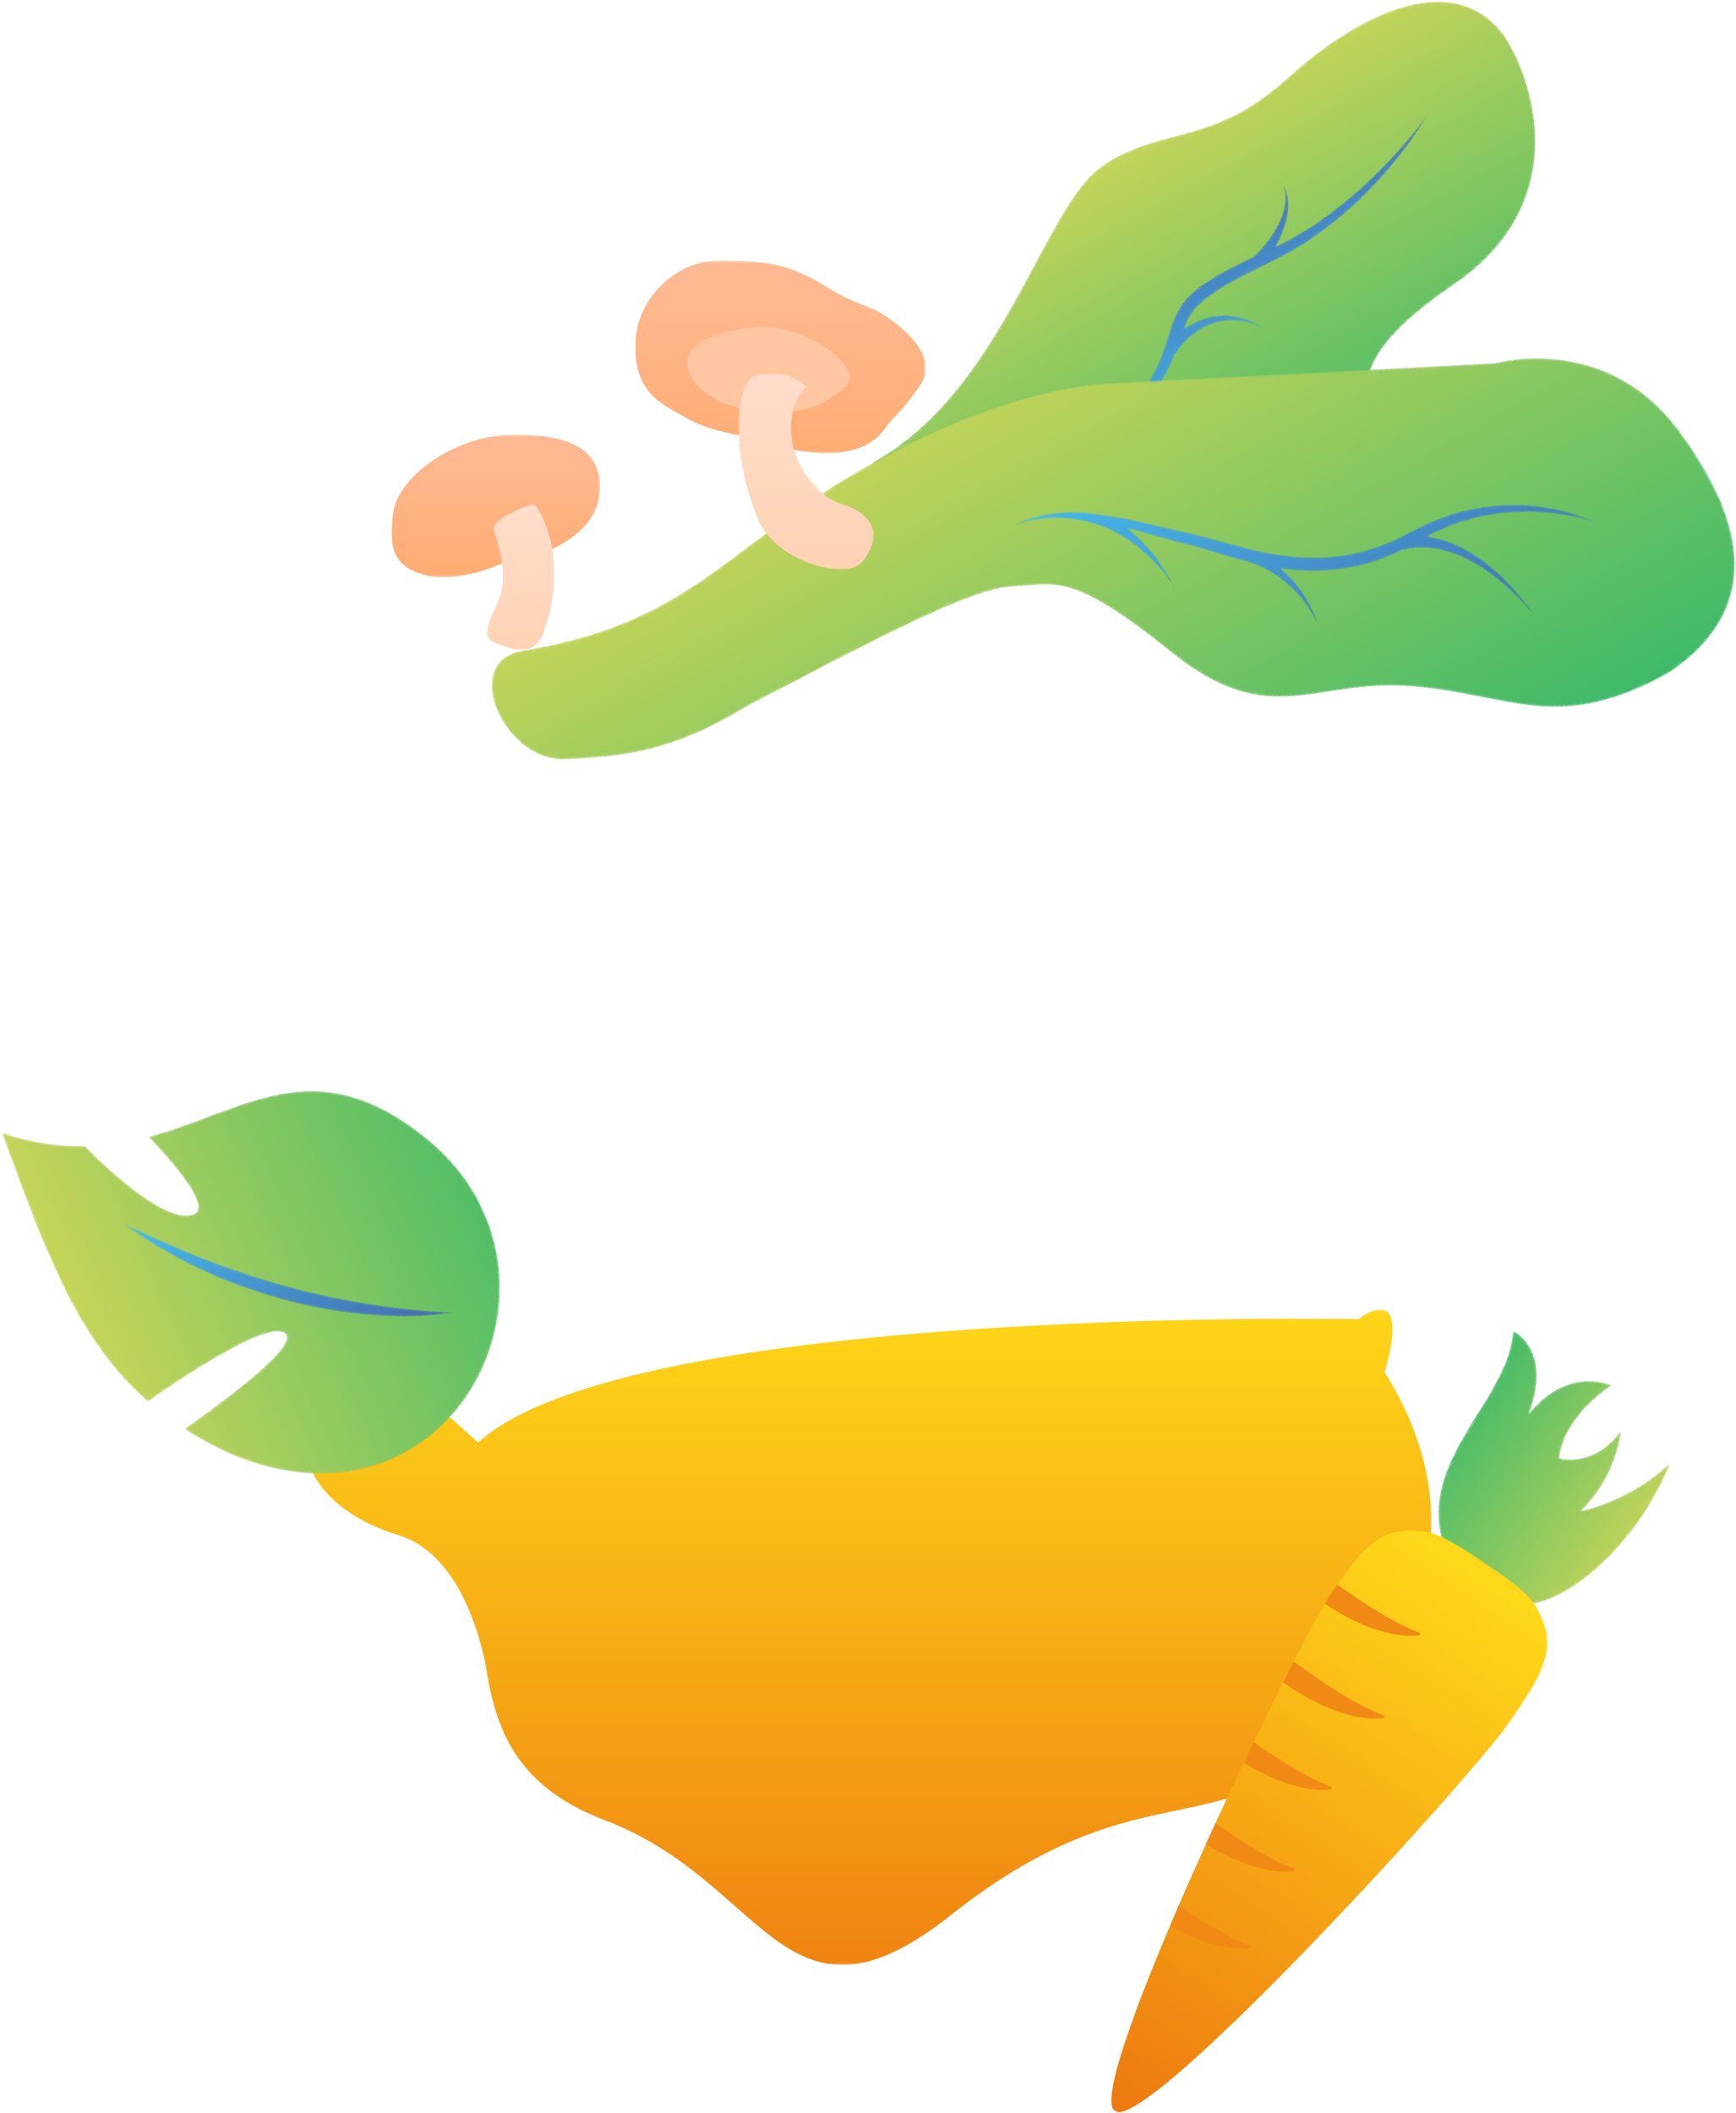 <?xml version="1.0" encoding="UTF-8"?>
<svg width="798px" height="971px" viewBox="0 0 798 971" version="1.1" xmlns="http://www.w3.org/2000/svg" xmlns:xlink="http://www.w3.org/1999/xlink">
    <!-- Generator: Sketch 52.5 (67469) - http://www.bohemiancoding.com/sketch -->
    <title>Group 16</title>
    <desc>Created with Sketch.</desc>
    <defs>
        <path d="M36.828,1.151 C0.623,6.138 -4.595,51.125 6.296,97.44 C17.186,143.754 -2.909,159.114 0.366,191.918 C3.641,224.726 68.337,281.424 68.337,349.857 C82.162,365.961 80.835,347.671 75.707,368.842 C70.58,390.015 98.253,392.551 98.163,356.515 C98.076,320.476 113.78,307.604 118.647,277.566 C123.519,247.528 114.922,259.858 112.22,227.99 C109.517,196.124 161.023,197.18 158.212,175.69 C155.4,154.203 187.9,156.909 185.504,140.325 C159.362,138.357 133.021,148.828 126.459,77.048 C120.559,12.483 66.498,0.769 43.328,0.769 C40.738,0.769 38.534,0.915 36.828,1.151" id="path-1"></path>
        <linearGradient x1="100%" y1="50%" x2="-0%" y2="50%" id="linearGradient-3">
            <stop stop-color="#3FBA69" offset="0%"></stop>
            <stop stop-color="#C6D459" offset="100%"></stop>
        </linearGradient>
        <path d="M16.819,30.937 C19.92,41.425 22.378,52.091 23.774,62.88 C25.086,72.489 25.543,82.192 25.037,91.807 C23.171,88.865 21.077,86.062 18.676,83.538 C16.272,81.02 13.548,78.749 10.448,77.18 C8.902,76.405 7.284,75.775 5.614,75.415 C3.94,75.063 2.244,74.945 0.575,75.045 C3.919,75.337 7.049,76.593 9.659,78.516 C12.292,80.408 14.459,82.874 16.309,85.525 C18.158,88.188 19.691,91.074 20.995,94.051 C22.275,96.995 23.405,100.159 24.156,103.112 C23.497,111.536 23.094,120.062 23.857,128.787 C24.114,131.652 24.606,134.549 25.443,137.433 C26.272,140.309 27.507,143.183 29.166,145.725 C32.435,150.757 36.495,154.324 39.994,158.213 C40.062,158.388 40.115,158.555 40.188,158.732 L40.378,158.637 C42.121,160.566 43.831,162.547 45.391,164.583 C46.973,166.661 48.454,168.851 49.792,171.144 C52.496,175.716 54.736,180.62 56.658,185.662 C60.521,195.76 63.182,206.388 65.197,217.142 C67.175,227.912 68.493,238.836 69.246,249.836 C69.605,238.814 69.122,227.738 67.801,216.735 C67.155,211.231 66.263,205.749 65.102,200.307 C63.948,194.87 62.573,189.452 60.76,184.154 C58.959,178.854 56.815,173.635 54.11,168.644 C52.765,166.148 51.284,163.702 49.583,161.393 C48.251,159.55 46.866,157.792 45.446,156.063 L45.684,155.94 C44.865,154.478 44.057,152.562 43.441,150.763 C42.816,148.925 42.316,147.03 41.973,145.11 C41.286,141.267 41.244,137.296 42.029,133.436 C42.845,129.588 44.531,125.89 46.964,122.658 C49.413,119.446 52.502,116.667 55.932,114.37 C52.25,116.219 48.776,118.61 45.801,121.639 C42.845,124.685 40.503,128.441 39.07,132.591 C37.664,136.751 37.152,141.222 37.389,145.631 C37.412,146.044 37.47,146.455 37.504,146.866 C36.272,145.419 35.126,143.98 34.202,142.462 C31.56,138.347 30.498,133.391 29.943,128.15 C29.396,122.915 29.366,117.491 29.508,112.062 C29.585,108.46 29.731,104.858 29.897,101.239 L30.009,101.202 C29.979,101.127 29.943,101.056 29.911,100.981 C29.992,99.21 30.069,97.446 30.166,95.658 C30.864,84.426 29.868,73.192 28.014,62.209 C26.052,51.234 23.111,40.48 19.256,30.103 C15.417,19.729 10.812,9.636 5.137,0.215 C9.865,10.145 13.644,20.473 16.819,30.937" id="path-4"></path>
        <linearGradient x1="-11.664%" y1="48.883%" x2="122.224%" y2="51.187%" id="linearGradient-6">
            <stop stop-color="#4669AF" offset="0%"></stop>
            <stop stop-color="#44BFEF" offset="100%"></stop>
        </linearGradient>
        <path d="M170.561,2.105 C114.879,9.72 103.068,60.902 103.068,60.902 L26.046,218.595 C26.046,218.595 4.498,256.177 4.441,332.78 C4.385,409.381 28.864,440.523 1.97,515.614 C-8.374,543.719 42.333,548.404 55.034,523.017 C67.738,497.633 75.927,477.293 74.301,437.076 C75.882,372.722 76.675,321.707 85.374,304.442 C94.077,287.176 91.604,278.024 146.599,255.689 C201.592,233.353 189.18,203.834 214.781,165.772 C240.381,127.708 266.298,118.385 266.264,60.01 C262.753,18.171 236.688,0.302 195.198,0.3 C187.501,0.3 179.275,0.915 170.561,2.105" id="path-7"></path>
        <path d="M93.692,59.118 L92.428,67.974 C92.254,70.948 92.161,73.929 92.029,76.912 L91.779,83.114 C91.693,83.413 91.611,83.727 91.531,84.092 L91.737,84.125 L91.684,85.429 C91.5,88.246 91.003,91.028 90.684,93.824 C88.983,104.966 84.958,115.633 79.122,125.255 C76.332,130.144 72.91,134.678 69.375,139.119 C66.838,142.183 64.165,145.148 61.421,148.073 C60.861,148.564 58.495,151.155 57.837,151.834 C53.825,155.985 49.698,160.081 45.651,164.375 C43.652,166.591 41.665,168.795 39.812,170.94 C37.918,173.105 35.984,175.246 34.021,177.386 C30.121,181.681 26.11,185.925 22.32,190.409 C20.919,192.069 12.993,202.502 11.692,204.51 C5.194,214.345 0.962,225.903 0.667,237.575 C2.368,226.023 7.696,211.341 23.305,198.839 C24.888,197.723 26.519,196.654 28.2,195.654 C31.558,193.649 35.098,191.895 38.78,190.465 C42.452,189.016 46.255,187.813 50.166,187.022 C54.062,186.119 58.064,185.757 62.096,185.51 C58.078,185.24 54.002,185.081 49.939,185.485 C45.868,185.776 41.816,186.499 37.823,187.506 C34.302,188.376 30.843,189.542 27.461,190.934 C30.766,187.51 34.16,184.144 37.536,180.731 C39.593,178.67 41.645,176.581 43.668,174.451 L49.59,168.139 C53.622,164.069 57.854,160.077 62.024,155.971 C62.816,155.193 65.707,152.185 66.412,151.466 C67.108,150.704 67.886,150.002 68.638,149.274 C70.205,147.882 71.845,146.542 73.588,145.335 C77.068,142.918 80.849,140.829 84.894,139.346 C88.93,137.876 93.154,136.681 97.508,136.246 C99.675,135.868 101.872,135.91 104.076,135.787 C106.281,135.741 108.481,135.961 110.704,136.034 C108.52,135.705 106.332,135.225 104.114,135.012 C101.89,134.873 99.653,134.572 97.408,134.695 C92.901,134.62 88.394,135.33 83.961,136.379 C81.836,136.889 79.751,137.562 77.704,138.353 C80.129,135.181 82.444,131.914 84.46,128.436 C90.574,118.136 94.885,106.615 96.489,94.713 C96.763,91.732 97.205,88.759 97.326,85.777 L97.338,85.006 L97.674,85.06 C97.724,84.653 97.9,83.87 98.088,83.239 C98.238,82.574 98.537,81.904 98.752,81.229 C99.288,79.904 99.857,78.562 100.595,77.291 C101.242,75.971 102.127,74.778 102.931,73.528 C103.79,72.314 104.778,71.181 105.701,69.997 C109.664,65.451 114.63,61.713 119.969,58.616 C122.592,56.956 125.451,55.724 128.27,54.379 C129.658,53.655 131.171,53.228 132.62,52.64 L137.027,50.997 C140.045,50.139 143.053,49.204 146.102,48.402 L155.362,46.412 L145.947,47.643 C142.828,48.194 139.725,48.884 136.601,49.502 L131.999,50.8 C130.479,51.274 128.896,51.588 127.421,52.208 C124.428,53.341 121.377,54.373 118.511,55.871 C112.697,58.639 107.096,62.147 102.332,66.774 C101.202,67.986 100.012,69.156 98.937,70.434 C98.478,71.029 98.004,71.612 97.543,72.207 L97.607,68.373 L98.459,59.921 C100.138,48.706 103.849,37.784 109.289,27.706 C109.624,27.074 109.936,26.427 110.291,25.806 L111.401,23.964 C112.155,22.745 112.853,21.487 113.655,20.294 L116.096,16.737 C116.917,15.553 117.825,14.434 118.682,13.273 C119.527,12.101 120.482,11.021 121.402,9.906 C122.31,8.78 123.301,7.727 124.274,6.657 C126.225,4.518 128.262,2.437 130.487,0.563 C111.556,14.199 98.148,35.692 93.692,59.118" id="path-9"></path>
        <linearGradient x1="106.488%" y1="50%" x2="-10.052%" y2="50%" id="linearGradient-11">
            <stop stop-color="#4669AF" offset="0%"></stop>
            <stop stop-color="#44BFEF" offset="100%"></stop>
        </linearGradient>
        <polygon id="path-12" points="0 0.324 517 0.324 517 301.523 0 301.523"></polygon>
        <linearGradient x1="50%" y1="163.666%" x2="50%" y2="-2.77555756e-15%" id="linearGradient-14">
            <stop stop-color="#E23B0A" offset="0%"></stop>
            <stop stop-color="#FFDA19" offset="100%"></stop>
        </linearGradient>
        <path d="M27.7,33.217 C20.376,2.073 0.234,5.39 0.234,5.39 C17.629,35.049 -6.404,84.51 35.369,109.618 C77.14,134.724 63.179,109.618 63.179,109.618 C84.161,114.47 104.946,65.241 94.08,14.897 C89.042,40.087 72.444,56.573 72.444,56.573 C77.363,33.217 67.07,15.813 67.07,15.813 C66.155,37.338 50.59,42.147 50.59,42.147 C41.323,24.244 51.962,0.7 51.962,0.7 C27.7,7.112 27.7,33.217 27.7,33.217" id="path-15"></path>
        <linearGradient x1="-0.001%" y1="50%" x2="100%" y2="50%" id="linearGradient-17">
            <stop stop-color="#3FBA69" offset="0%"></stop>
            <stop stop-color="#C6D459" offset="100%"></stop>
        </linearGradient>
        <polygon id="path-18" points="0 0.225 101.28 0.225 101.28 304.242 0 304.242"></polygon>
        <polygon id="path-20" points="0 0.29 95.786 0.29 95.786 65.76 0 65.76"></polygon>
        <linearGradient x1="50%" y1="124.96%" x2="50%" y2="6.586%" id="linearGradient-22">
            <stop stop-color="#FFA868" offset="0%"></stop>
            <stop stop-color="#FFB992" offset="100%"></stop>
        </linearGradient>
        <polygon id="path-23" points="0.233 0.333 31.21 0.333 31.21 67.193 0.233 67.193"></polygon>
        <linearGradient x1="50%" y1="129.487%" x2="50%" y2="4.893%" id="linearGradient-25">
            <stop stop-color="#FFCEAB" offset="0%"></stop>
            <stop stop-color="#FFDDCA" offset="100%"></stop>
        </linearGradient>
        <polygon id="path-26" points="0 0.289 133.522 0.289 133.522 88.726 0 88.726"></polygon>
        <polygon id="path-28" points="0.429 0.198 62.628 0.198 62.628 90.287 0.429 90.287"></polygon>
        <path d="M69.792,14.79 C72.794,30.118 81.734,79.672 72.905,85.1 C65.302,89.78 55.994,48.092 51.482,25.003 C45.29,29.071 39.119,33.758 32.917,39.182 C-50.396,116.199 40.567,224.596 127.073,181.581 C187.408,151.58 173.537,110.07 180.813,64.555 C163.568,70.728 137.787,78.368 139.945,67.948 C143.162,52.405 188.75,36.182 188.75,36.182 L188.753,36.191 C193.321,25.452 200.012,14.585 210.002,3.679 C186.47,2.145 165.465,0.642 146.153,0.642 C117.983,0.642 93.408,3.837 69.792,14.79" id="path-30"></path>
        <linearGradient x1="50%" y1="100%" x2="50%" y2="0%" id="linearGradient-32">
            <stop stop-color="#3FBA69" offset="0%"></stop>
            <stop stop-color="#C6D459" offset="100%"></stop>
        </linearGradient>
        <path d="M91.123,5.957 L86.875,8.647 C85.441,9.523 84.08,10.497 82.731,11.491 C77.379,15.508 71.843,19.363 66.872,23.891 C56.491,32.466 47.286,42.385 38.562,52.653 C29.977,63.055 22.346,74.253 15.78,86.03 C9.253,97.801 3.613,110.182 0.319,123.237 C6.094,111.143 12.834,99.713 20.042,88.628 C21.872,85.872 23.659,83.098 25.582,80.411 C27.507,77.728 29.282,74.944 31.341,72.361 L37.265,64.44 L43.497,56.762 L45.033,54.821 L46.653,52.953 L49.891,49.217 C52.043,46.721 54.185,44.215 56.486,41.849 L63.226,34.596 C64.335,33.373 65.577,32.285 66.739,31.11 L70.245,27.608 C74.84,22.837 79.85,18.525 84.689,13.97 C87.042,11.602 89.695,9.612 92.179,7.393 C94.699,5.214 97.214,3.02 99.693,0.748 C96.81,2.427 93.965,4.184 91.123,5.957" id="path-33"></path>
        <linearGradient x1="-3.068%" y1="50%" x2="101.83%" y2="50%" id="linearGradient-35">
            <stop stop-color="#4669AF" offset="0%"></stop>
            <stop stop-color="#44BFEF" offset="100%"></stop>
        </linearGradient>
    </defs>
    <g id="2---Fast,-Healthy,-(Vegan)" stroke="none" stroke-width="1" fill="none" fill-rule="evenodd">
        <g id="Suncraft_MENU-Copy-2" transform="translate(-140, -1788)">
            <g id="Group-16" transform="translate(137, 1771)">
                <g id="Group-13" transform="translate(514.06, 280.206) rotate(61) translate(-514.06, -280.206) translate(348.06, 1.706)">
                    <g id="Group-3">
                        <mask id="mask-2" fill="white">
                            <use xlink:href="#path-1"></use>
                        </mask>
                        <g id="Clip-2"></g>
                        <path d="M36.828,1.151 C0.623,6.138 -4.595,51.125 6.296,97.44 C17.186,143.754 -2.909,159.114 0.366,191.918 C3.641,224.726 68.337,281.424 68.337,349.857 C82.162,365.961 80.835,347.671 75.707,368.842 C70.58,390.015 98.253,392.551 98.163,356.515 C98.076,320.476 113.78,307.604 118.647,277.566 C123.519,247.528 114.922,259.858 112.22,227.99 C109.517,196.124 161.023,197.18 158.212,175.69 C155.4,154.203 187.9,156.909 185.504,140.325 C159.362,138.357 133.021,148.828 126.459,77.048 C120.559,12.483 66.498,0.769 43.328,0.769 C40.738,0.769 38.534,0.915 36.828,1.151" id="Fill-1" fill="url(#linearGradient-3)" mask="url(#mask-2)"></path>
                    </g>
                    <g id="Group-6" transform="translate(46.481, 48.038)">
                        <mask id="mask-5" fill="white">
                            <use xlink:href="#path-4"></use>
                        </mask>
                        <g id="Clip-5"></g>
                        <path d="M16.819,30.937 C19.92,41.425 22.378,52.091 23.774,62.88 C25.086,72.489 25.543,82.192 25.037,91.807 C23.171,88.865 21.077,86.062 18.676,83.538 C16.272,81.02 13.548,78.749 10.448,77.18 C8.902,76.405 7.284,75.775 5.614,75.415 C3.94,75.063 2.244,74.945 0.575,75.045 C3.919,75.337 7.049,76.593 9.659,78.516 C12.292,80.408 14.459,82.874 16.309,85.525 C18.158,88.188 19.691,91.074 20.995,94.051 C22.275,96.995 23.405,100.159 24.156,103.112 C23.497,111.536 23.094,120.062 23.857,128.787 C24.114,131.652 24.606,134.549 25.443,137.433 C26.272,140.309 27.507,143.183 29.166,145.725 C32.435,150.757 36.495,154.324 39.994,158.213 C40.062,158.388 40.115,158.555 40.188,158.732 L40.378,158.637 C42.121,160.566 43.831,162.547 45.391,164.583 C46.973,166.661 48.454,168.851 49.792,171.144 C52.496,175.716 54.736,180.62 56.658,185.662 C60.521,195.76 63.182,206.388 65.197,217.142 C67.175,227.912 68.493,238.836 69.246,249.836 C69.605,238.814 69.122,227.738 67.801,216.735 C67.155,211.231 66.263,205.749 65.102,200.307 C63.948,194.87 62.573,189.452 60.76,184.154 C58.959,178.854 56.815,173.635 54.11,168.644 C52.765,166.148 51.284,163.702 49.583,161.393 C48.251,159.55 46.866,157.792 45.446,156.063 L45.684,155.94 C44.865,154.478 44.057,152.562 43.441,150.763 C42.816,148.925 42.316,147.03 41.973,145.11 C41.286,141.267 41.244,137.296 42.029,133.436 C42.845,129.588 44.531,125.89 46.964,122.658 C49.413,119.446 52.502,116.667 55.932,114.37 C52.25,116.219 48.776,118.61 45.801,121.639 C42.845,124.685 40.503,128.441 39.07,132.591 C37.664,136.751 37.152,141.222 37.389,145.631 C37.412,146.044 37.47,146.455 37.504,146.866 C36.272,145.419 35.126,143.98 34.202,142.462 C31.56,138.347 30.498,133.391 29.943,128.15 C29.396,122.915 29.366,117.491 29.508,112.062 C29.585,108.46 29.731,104.858 29.897,101.239 L30.009,101.202 C29.979,101.127 29.943,101.056 29.911,100.981 C29.992,99.21 30.069,97.446 30.166,95.658 C30.864,84.426 29.868,73.192 28.014,62.209 C26.052,51.234 23.111,40.48 19.256,30.103 C15.417,19.729 10.812,9.636 5.137,0.215 C9.865,10.145 13.644,20.473 16.819,30.937" id="Fill-4" fill="url(#linearGradient-6)" mask="url(#mask-5)"></path>
                    </g>
                    <g id="Group-9" transform="translate(64.112, 16.813)">
                        <mask id="mask-8" fill="white">
                            <use xlink:href="#path-7"></use>
                        </mask>
                        <g id="Clip-8"></g>
                        <path d="M170.561,2.105 C114.879,9.72 103.068,60.902 103.068,60.902 L26.046,218.595 C26.046,218.595 4.498,256.177 4.441,332.78 C4.385,409.381 28.864,440.523 1.97,515.614 C-8.374,543.719 42.333,548.404 55.034,523.017 C67.738,497.633 75.927,477.293 74.301,437.076 C75.882,372.722 76.675,321.707 85.374,304.442 C94.077,287.176 91.604,278.024 146.599,255.689 C201.592,233.353 189.18,203.834 214.781,165.772 C240.381,127.708 266.298,118.385 266.264,60.01 C262.753,18.171 236.688,0.302 195.198,0.3 C187.501,0.3 179.275,0.915 170.561,2.105" id="Fill-7" fill="url(#linearGradient-3)" mask="url(#mask-8)"></path>
                    </g>
                    <g id="Group-12" transform="translate(124.218, 71.257)">
                        <mask id="mask-10" fill="white">
                            <use xlink:href="#path-9"></use>
                        </mask>
                        <g id="Clip-11"></g>
                        <path d="M93.692,59.118 L92.428,67.974 C92.254,70.948 92.161,73.929 92.029,76.912 L91.779,83.114 C91.693,83.413 91.611,83.727 91.531,84.092 L91.737,84.125 L91.684,85.429 C91.5,88.246 91.003,91.028 90.684,93.824 C88.983,104.966 84.958,115.633 79.122,125.255 C76.332,130.144 72.91,134.678 69.375,139.119 C66.838,142.183 64.165,145.148 61.421,148.073 C60.861,148.564 58.495,151.155 57.837,151.834 C53.825,155.985 49.698,160.081 45.651,164.375 C43.652,166.591 41.665,168.795 39.812,170.94 C37.918,173.105 35.984,175.246 34.021,177.386 C30.121,181.681 26.11,185.925 22.32,190.409 C20.919,192.069 12.993,202.502 11.692,204.51 C5.194,214.345 0.962,225.903 0.667,237.575 C2.368,226.023 7.696,211.341 23.305,198.839 C24.888,197.723 26.519,196.654 28.2,195.654 C31.558,193.649 35.098,191.895 38.78,190.465 C42.452,189.016 46.255,187.813 50.166,187.022 C54.062,186.119 58.064,185.757 62.096,185.51 C58.078,185.24 54.002,185.081 49.939,185.485 C45.868,185.776 41.816,186.499 37.823,187.506 C34.302,188.376 30.843,189.542 27.461,190.934 C30.766,187.51 34.16,184.144 37.536,180.731 C39.593,178.67 41.645,176.581 43.668,174.451 L49.59,168.139 C53.622,164.069 57.854,160.077 62.024,155.971 C62.816,155.193 65.707,152.185 66.412,151.466 C67.108,150.704 67.886,150.002 68.638,149.274 C70.205,147.882 71.845,146.542 73.588,145.335 C77.068,142.918 80.849,140.829 84.894,139.346 C88.93,137.876 93.154,136.681 97.508,136.246 C99.675,135.868 101.872,135.91 104.076,135.787 C106.281,135.741 108.481,135.961 110.704,136.034 C108.52,135.705 106.332,135.225 104.114,135.012 C101.89,134.873 99.653,134.572 97.408,134.695 C92.901,134.62 88.394,135.33 83.961,136.379 C81.836,136.889 79.751,137.562 77.704,138.353 C80.129,135.181 82.444,131.914 84.46,128.436 C90.574,118.136 94.885,106.615 96.489,94.713 C96.763,91.732 97.205,88.759 97.326,85.777 L97.338,85.006 L97.674,85.06 C97.724,84.653 97.9,83.87 98.088,83.239 C98.238,82.574 98.537,81.904 98.752,81.229 C99.288,79.904 99.857,78.562 100.595,77.291 C101.242,75.971 102.127,74.778 102.931,73.528 C103.79,72.314 104.778,71.181 105.701,69.997 C109.664,65.451 114.63,61.713 119.969,58.616 C122.592,56.956 125.451,55.724 128.27,54.379 C129.658,53.655 131.171,53.228 132.62,52.64 L137.027,50.997 C140.045,50.139 143.053,49.204 146.102,48.402 L155.362,46.412 L145.947,47.643 C142.828,48.194 139.725,48.884 136.601,49.502 L131.999,50.8 C130.479,51.274 128.896,51.588 127.421,52.208 C124.428,53.341 121.377,54.373 118.511,55.871 C112.697,58.639 107.096,62.147 102.332,66.774 C101.202,67.986 100.012,69.156 98.937,70.434 C98.478,71.029 98.004,71.612 97.543,72.207 L97.607,68.373 L98.459,59.921 C100.138,48.706 103.849,37.784 109.289,27.706 C109.624,27.074 109.936,26.427 110.291,25.806 L111.401,23.964 C112.155,22.745 112.853,21.487 113.655,20.294 L116.096,16.737 C116.917,15.553 117.825,14.434 118.682,13.273 C119.527,12.101 120.482,11.021 121.402,9.906 C122.31,8.78 123.301,7.727 124.274,6.657 C126.225,4.518 128.262,2.437 130.487,0.563 C111.556,14.199 98.148,35.692 93.692,59.118" id="Fill-10" fill="url(#linearGradient-11)" mask="url(#mask-10)"></path>
                    </g>
                </g>
                <g id="Group-3" transform="translate(144, 618.441)">
                    <mask id="mask-13" fill="white">
                        <use xlink:href="#path-12"></use>
                    </mask>
                    <g id="Clip-2"></g>
                    <path d="M495.472,29.108 C508.231,-15.102 483.404,4.784 483.404,4.784 C483.404,4.784 148.547,-1.964 78.79,61.457 L66.214,50.208 C66.214,50.208 19.666,33.563 5.283,50.208 C-9.101,66.853 6.797,93.333 41.932,103.925 C68.59,111.962 78.786,146.765 82.157,163.099 C82.592,165.985 83.069,168.834 83.617,171.636 L83.617,171.638 C88.812,198.277 100.052,220.969 137.277,235.112 C211.736,263.402 219.522,339.222 295.982,278.696 C372.441,218.169 409.536,240.867 453.444,210.836 C497.351,180.805 546.052,109.474 495.472,29.108" id="Fill-1" fill="url(#linearGradient-14)" mask="url(#mask-13)"></path>
                </g>
                <g id="Group-20" transform="translate(628.797, 819.813) rotate(34) translate(-628.797, -819.813) translate(577.797, 616.813)">
                    <g id="Group-3" transform="translate(1.603, 0)">
                        <mask id="mask-16" fill="white">
                            <use xlink:href="#path-15"></use>
                        </mask>
                        <g id="Clip-2"></g>
                        <path d="M27.7,33.217 C20.376,2.073 0.234,5.39 0.234,5.39 C17.629,35.049 -6.404,84.51 35.369,109.618 C77.14,134.724 63.179,109.618 63.179,109.618 C84.161,114.47 104.946,65.241 94.08,14.897 C89.042,40.087 72.444,56.573 72.444,56.573 C77.363,33.217 67.07,15.813 67.07,15.813 C66.155,37.338 50.59,42.147 50.59,42.147 C41.323,24.244 51.962,0.7 51.962,0.7 C27.7,7.112 27.7,33.217 27.7,33.217" id="Fill-1" fill="url(#linearGradient-17)" mask="url(#mask-16)"></path>
                    </g>
                    <g id="Group-19" transform="translate(0, 100.88)">
                        <g id="Group-6">
                            <mask id="mask-19" fill="white">
                                <use xlink:href="#path-18"></use>
                            </mask>
                            <g id="Clip-5"></g>
                            <path d="M50.64,0.231 C37.163,0.14 25.067,0.985 19.743,3.801 C4.528,11.853 -0,19.01 -0,50.946 C-0,82.883 32.509,304.242 50.64,304.242 C68.771,304.242 101.28,82.883 101.28,50.946 C101.28,19.01 96.751,11.853 81.537,3.801 C76.214,0.985 64.116,0.14 50.64,0.231 Z" id="Fill-4" fill="url(#linearGradient-14)" mask="url(#mask-19)"></path>
                        </g>
                        <path d="M40.388,86.242 L34.563,86.763 C32.623,86.948 30.662,86.97 28.716,87.082 C20.911,87.386 13.084,87.355 5.263,87.052 C4.581,87.037 3.9,87.014 3.218,86.996 C3.622,90.373 4.061,93.909 4.53,97.583 C4.678,97.588 4.823,97.597 4.971,97.602 C12.971,97.869 21.081,97.226 29.136,95.535 C30.145,95.337 31.148,95.072 32.149,94.828 C33.151,94.578 34.148,94.356 35.153,94 C37.16,93.371 39.138,92.677 41.094,91.923 C43.064,91.038 44.994,90.126 46.861,89.101 C48.74,87.99 50.527,86.67 52.176,85.287 L51.875,84.275 C49.971,84.672 48.082,85.115 46.177,85.477 L40.388,86.242 Z" id="Fill-7" fill="#F18A15"></path>
                        <path d="M21.481,54.817 C22.49,54.619 23.492,54.355 24.494,54.109 C25.494,53.859 26.492,53.638 27.497,53.281 C29.503,52.653 31.482,51.958 33.438,51.205 C35.407,50.32 37.339,49.407 39.205,48.382 C41.085,47.272 42.873,45.951 44.521,44.568 L44.22,43.557 C42.315,43.955 40.426,44.397 38.522,44.759 L32.733,45.524 L26.907,46.044 C24.966,46.229 23.009,46.252 21.06,46.364 C14.064,46.636 7.048,46.627 0.037,46.406 C0.015,47.867 0,49.368 0,50.946 C0,52.506 0.079,54.523 0.228,56.94 C7.28,56.979 14.401,56.304 21.481,54.817" id="Fill-9" fill="#F18A15"></path>
                        <path d="M54.734,251.972 C56.614,250.863 58.401,249.542 60.049,248.159 L59.749,247.147 C57.846,247.545 55.956,247.988 54.051,248.35 L48.263,249.114 L42.436,249.635 C40.496,249.82 38.536,249.843 36.59,249.955 C34.545,250.034 32.497,250.088 30.449,250.123 C31.159,253.249 31.869,256.285 32.577,259.221 C34.057,258.981 35.534,258.717 37.009,258.408 C38.019,258.209 39.022,257.944 40.023,257.7 C41.025,257.45 42.022,257.229 43.027,256.872 C45.033,256.242 47.013,255.549 48.968,254.795 C50.937,253.91 52.868,252.997 54.734,251.972" id="Fill-11" fill="#F18A15"></path>
                        <path d="M45.444,167.678 L39.618,168.2 C37.678,168.383 35.718,168.406 33.772,168.519 C27.513,168.762 21.241,168.782 14.969,168.627 C15.539,172.094 16.119,175.569 16.707,179.04 C22.523,178.861 28.371,178.193 34.191,176.971 C35.2,176.773 36.204,176.509 37.205,176.263 C38.206,176.013 39.204,175.792 40.209,175.436 C42.215,174.806 44.194,174.113 46.149,173.359 C48.118,172.475 50.05,171.561 51.917,170.536 C53.796,169.426 55.583,168.105 57.23,166.722 L56.931,165.711 C55.027,166.109 53.138,166.551 51.233,166.913 L45.444,167.678 Z" id="Fill-13" fill="#F18A15"></path>
                        <path d="M40.024,216.981 C41.024,216.732 42.022,216.51 43.026,216.154 C45.032,215.524 47.012,214.831 48.967,214.077 C50.937,213.192 52.868,212.279 54.735,211.254 C56.614,210.144 58.402,208.823 60.051,207.441 L59.749,206.428 C57.845,206.827 55.956,207.27 54.051,207.632 L48.263,208.396 L42.437,208.917 C40.495,209.101 38.538,209.125 36.59,209.237 C31.772,209.424 26.943,209.47 22.116,209.417 C22.753,212.821 23.397,216.191 24.045,219.517 C28.366,219.191 32.696,218.596 37.01,217.689 C38.02,217.491 39.022,217.227 40.024,216.981" id="Fill-15" fill="#F18A15"></path>
                        <path d="M30.377,135.546 C31.378,135.296 32.375,135.074 33.38,134.718 C35.386,134.088 37.366,133.395 39.321,132.641 C41.29,131.756 43.221,130.843 45.089,129.818 C46.968,128.707 48.756,127.388 50.403,126.005 L50.103,124.993 C48.199,125.391 46.31,125.834 44.405,126.196 L38.617,126.96 L32.79,127.481 C30.849,127.666 28.89,127.689 26.944,127.8 C20.866,128.037 14.772,128.065 8.68,127.925 C9.175,131.338 9.686,134.803 10.21,138.309 C15.917,138.115 21.655,137.452 27.364,136.254 C28.373,136.054 29.376,135.79 30.377,135.546" id="Fill-17" fill="#F18A15"></path>
                    </g>
                </g>
                <g id="Group-7" transform="translate(183, 216)">
                    <g id="Group-3" transform="translate(0, 0.51)">
                        <mask id="mask-21" fill="white">
                            <use xlink:href="#path-20"></use>
                        </mask>
                        <g id="Clip-2"></g>
                        <path d="M50.223,59.662 C50.223,59.662 30.653,68.58 15.843,64.847 C1.033,61.113 -1.611,52.581 0.769,36.05 C3.149,19.518 28.538,0.853 54.72,0.319 C80.901,-0.213 97.033,6.452 95.711,26.45 C94.389,46.448 69.529,57.143 50.223,59.662" id="Fill-1" fill="url(#linearGradient-22)" mask="url(#mask-21)"></path>
                    </g>
                    <g id="Group-6" transform="translate(43.636, 32.506)">
                        <mask id="mask-24" fill="white">
                            <use xlink:href="#path-23"></use>
                        </mask>
                        <g id="Clip-5"></g>
                        <path d="M3.34,12.068 C3.34,12.068 10.997,31.938 5.571,44.321 C0.144,56.703 -2.999,61.598 5.427,64.479 C13.854,67.358 20.709,70.237 25.85,60.159 C37.531,28.534 27.055,7.732 23.165,1.585 C22.37,0.33 20.856,0.032 19.327,0.631 C13.962,2.729 2.013,7.92 3.34,12.068" id="Fill-4" fill="url(#linearGradient-25)" mask="url(#mask-24)"></path>
                    </g>
                </g>
                <g id="Group-9" transform="translate(295, 136)">
                    <g id="Group-3" transform="translate(0, 0.51)">
                        <mask id="mask-27" fill="white">
                            <use xlink:href="#path-26"></use>
                        </mask>
                        <g id="Clip-2"></g>
                        <path d="M50.25,80.988 C50.25,80.988 32.702,78.192 23.53,72.599 C14.357,67.006 0,62.611 0,39.84 C0,17.068 19.542,0.289 37.887,0.289 C56.232,0.289 69.516,0.828 85.758,11.052 C101.998,21.276 106.881,20.264 115.256,25.857 C123.631,31.45 139.982,44.634 130.81,57.817 C121.637,71.001 119.643,70.601 114.458,77.792 C109.274,84.983 94.917,96.569 50.25,80.988" id="Fill-1" fill="url(#linearGradient-22)" mask="url(#mask-27)"></path>
                    </g>
                    <path d="M73.248,69.913 C73.248,69.913 82.819,69.114 89.2,64.32 C95.581,59.526 104.621,56.078 92.923,45.017 C81.224,33.957 64.208,29.696 50.914,31.827 C37.621,33.957 23.264,37.952 24.062,48.606 C24.859,59.259 39.217,68.048 54.903,69.913 C70.589,71.777 73.248,69.913 73.248,69.913" id="Fill-4" fill="#FFC7A1"></path>
                    <g id="Group-8" transform="translate(47.06, 52.445)">
                        <mask id="mask-29" fill="white">
                            <use xlink:href="#path-28"></use>
                        </mask>
                        <g id="Clip-7"></g>
                        <path d="M38.685,89.111 C38.685,89.111 15.554,84.051 8.907,65.94 C-4.653,31.849 0.399,3.618 7.843,1.221 C15.288,-1.176 26.743,0.688 31.528,6.281 C19.701,18.297 25.147,38.508 31.528,47.03 C37.909,55.553 42.673,58.72 49.851,60.865 C57.03,63.01 65.272,70.201 61.815,78.724 C58.359,87.247 54.903,92.84 38.685,89.111" id="Fill-6" fill="url(#linearGradient-25)" mask="url(#mask-29)"></path>
                    </g>
                </g>
                <g id="Group-7" transform="translate(130.611, 595.426) rotate(-114) translate(-130.611, -595.426) translate(25.111, 499.426)">
                    <g id="Group-3">
                        <mask id="mask-31" fill="white">
                            <use xlink:href="#path-30"></use>
                        </mask>
                        <g id="Clip-2"></g>
                        <path d="M69.792,14.79 C72.794,30.118 81.734,79.672 72.905,85.1 C65.302,89.78 55.994,48.092 51.482,25.003 C45.29,29.071 39.119,33.758 32.917,39.182 C-50.396,116.199 40.567,224.596 127.073,181.581 C187.408,151.58 173.537,110.07 180.813,64.555 C163.568,70.728 137.787,78.368 139.945,67.948 C143.162,52.405 188.75,36.182 188.75,36.182 L188.753,36.191 C193.321,25.452 200.012,14.585 210.002,3.679 C186.47,2.145 165.465,0.642 146.153,0.642 C117.983,0.642 93.408,3.837 69.792,14.79" id="Fill-1" fill="url(#linearGradient-32)" mask="url(#mask-31)"></path>
                    </g>
                    <g id="Group-6" transform="translate(49.687, 36.829)">
                        <mask id="mask-34" fill="white">
                            <use xlink:href="#path-33"></use>
                        </mask>
                        <g id="Clip-5"></g>
                        <path d="M91.123,5.957 L86.875,8.647 C85.441,9.523 84.08,10.497 82.731,11.491 C77.379,15.508 71.843,19.363 66.872,23.891 C56.491,32.466 47.286,42.385 38.562,52.653 C29.977,63.055 22.346,74.253 15.78,86.03 C9.253,97.801 3.613,110.182 0.319,123.237 C6.094,111.143 12.834,99.713 20.042,88.628 C21.872,85.872 23.659,83.098 25.582,80.411 C27.507,77.728 29.282,74.944 31.341,72.361 L37.265,64.44 L43.497,56.762 L45.033,54.821 L46.653,52.953 L49.891,49.217 C52.043,46.721 54.185,44.215 56.486,41.849 L63.226,34.596 C64.335,33.373 65.577,32.285 66.739,31.11 L70.245,27.608 C74.84,22.837 79.85,18.525 84.689,13.97 C87.042,11.602 89.695,9.612 92.179,7.393 C94.699,5.214 97.214,3.02 99.693,0.748 C96.81,2.427 93.965,4.184 91.123,5.957" id="Fill-4" fill="url(#linearGradient-35)" mask="url(#mask-34)"></path>
                    </g>
                </g>
            </g>
        </g>
    </g>
</svg>